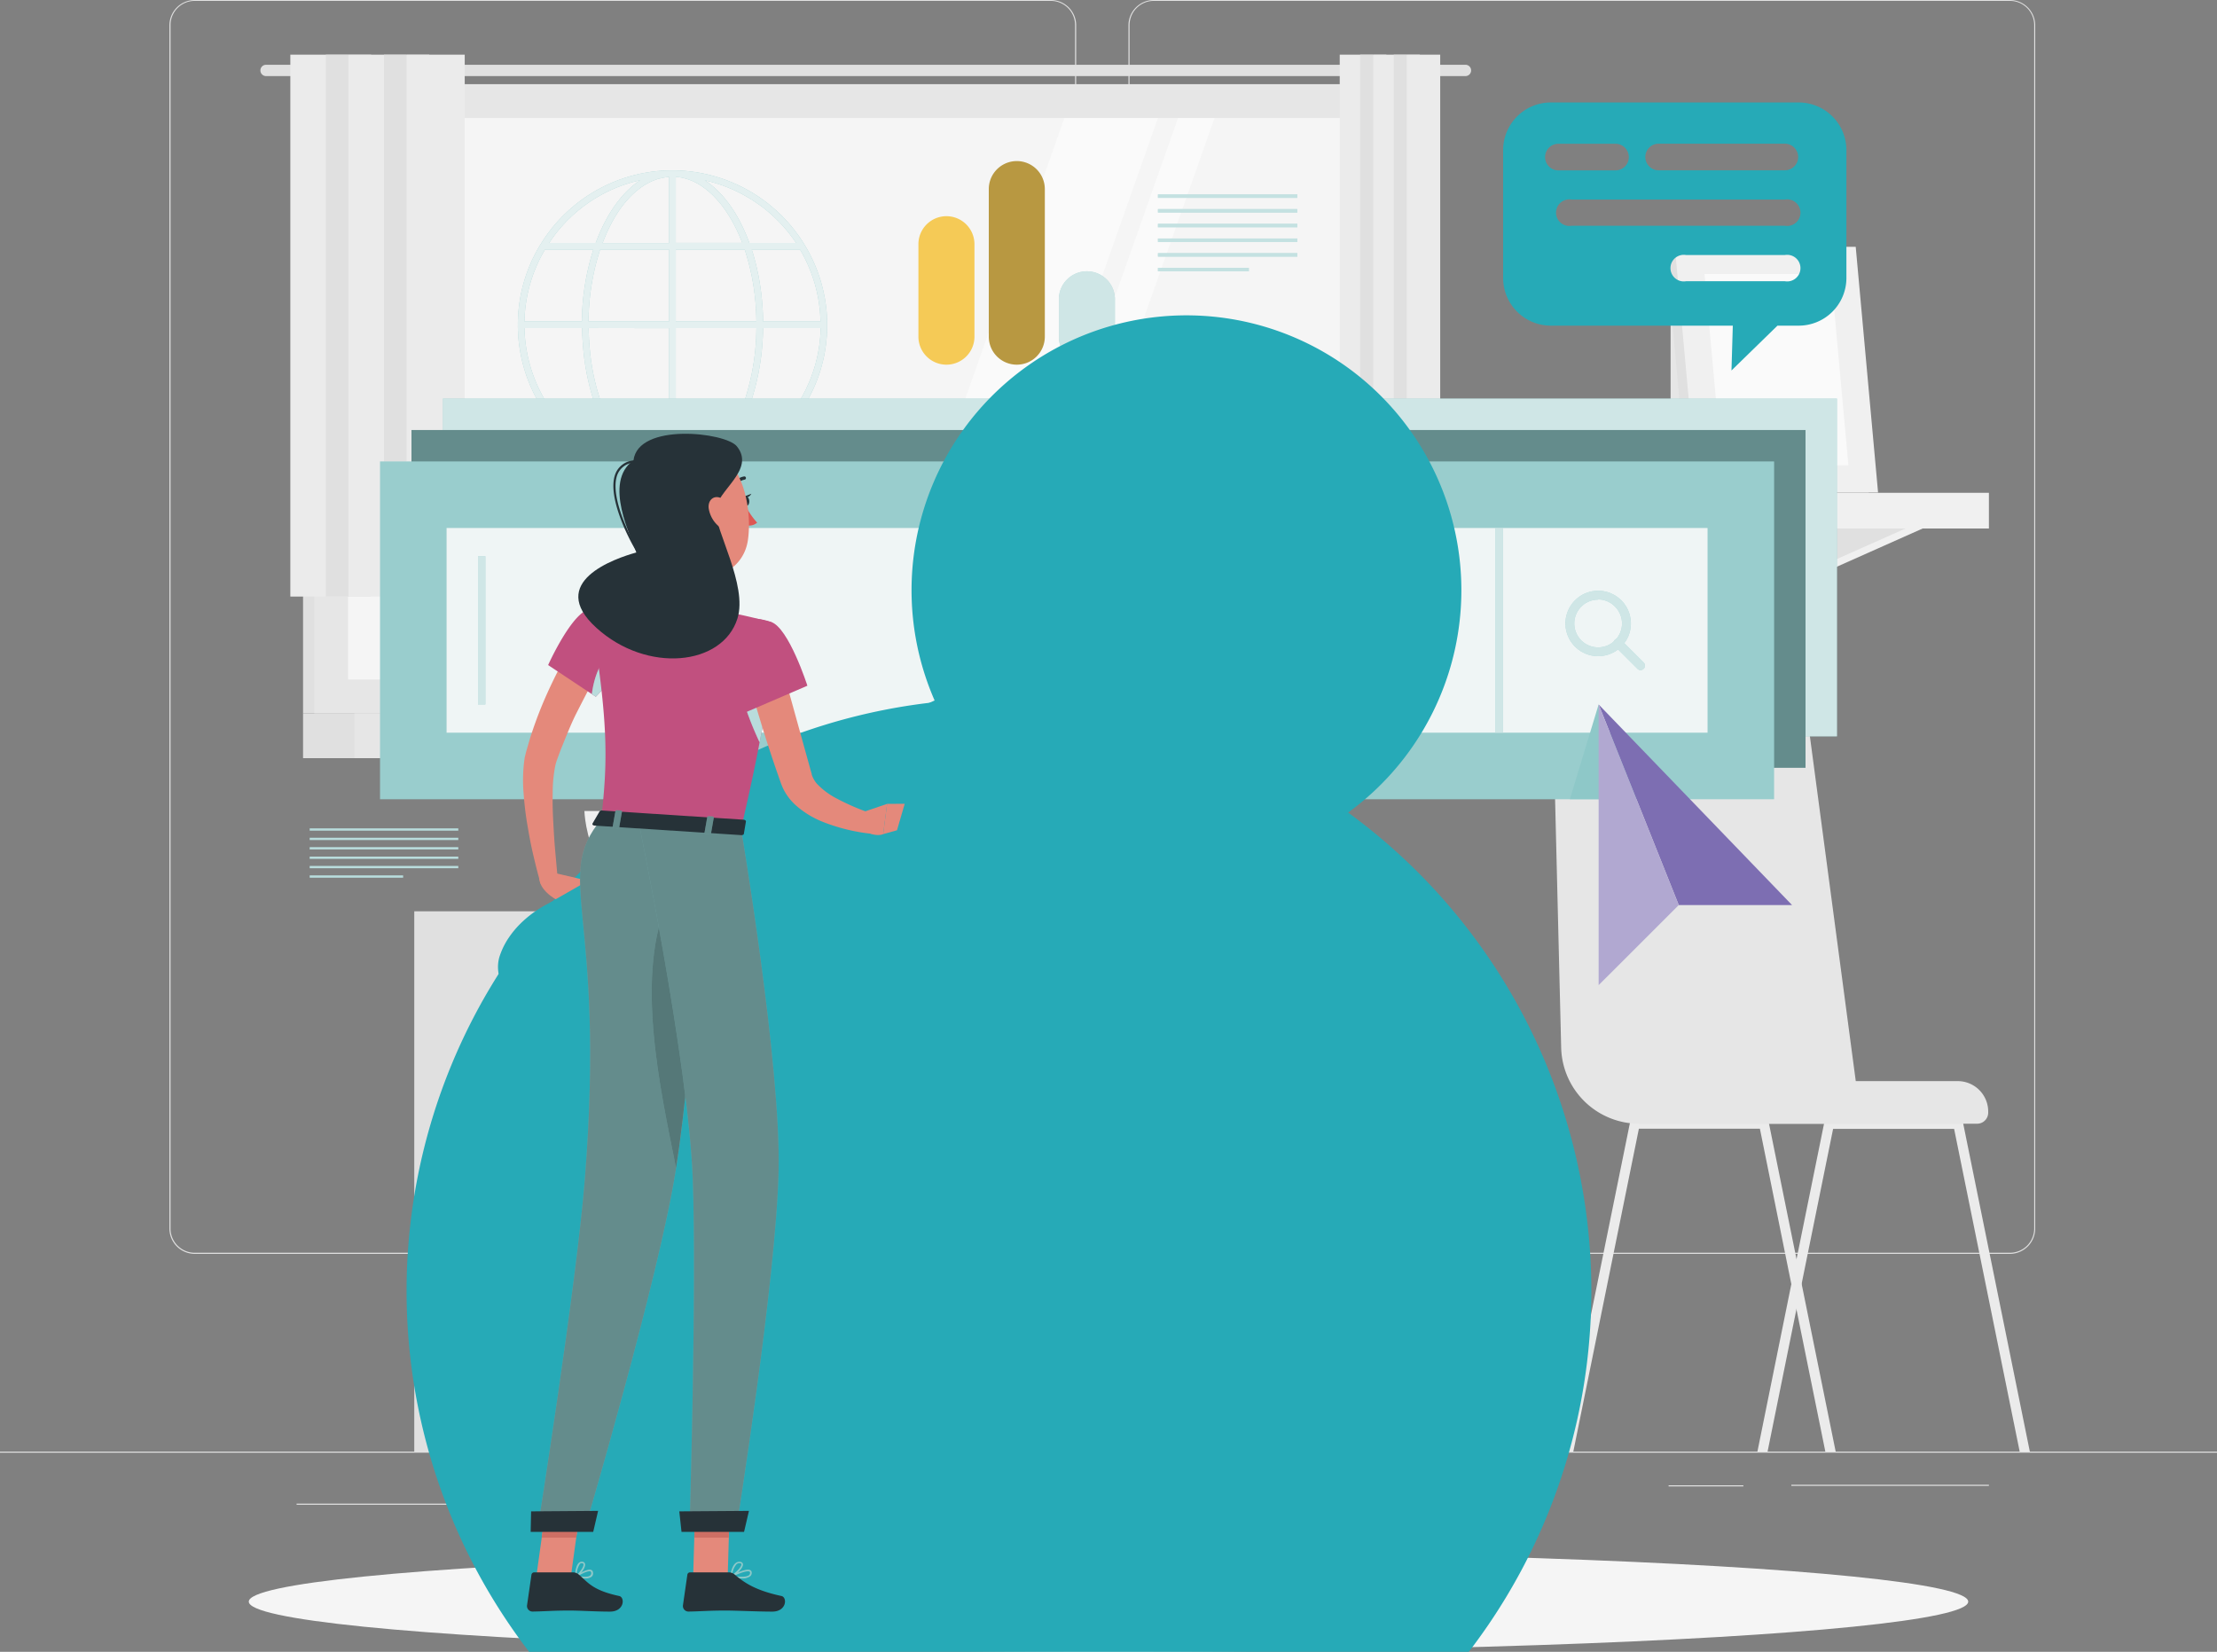 <svg xmlns="http://www.w3.org/2000/svg" width="500" height="372.56" viewBox="0 0 500 372.56">
  <rect x="0" y="0" width="500" height="372.56" fill="#808080" stroke="none"/>
  <g id="Search_engines-rafiki" data-name="Search engines-rafiki" transform="translate(0 -55)">
    <g id="freepik--background-complete--inject-46">
      <rect id="Rectángulo_30427" data-name="Rectángulo 30427" width="500" height="0.25" transform="translate(0 382.4)" fill="#e0e0e0"/>
      <rect id="Rectángulo_30428" data-name="Rectángulo 30428" width="16.86" height="0.25" transform="translate(376.32 390)" fill="#e0e0e0"/>
      <rect id="Rectángulo_30429" data-name="Rectángulo 30429" width="44.56" height="0.25" transform="translate(404 389.88)" fill="#e0e0e0"/>
      <rect id="Rectángulo_30430" data-name="Rectángulo 30430" width="55.47" height="0.25" transform="translate(265.26 391.56)" fill="#e0e0e0"/>
      <rect id="Rectángulo_30431" data-name="Rectángulo 30431" width="20.72" height="0.25" transform="translate(238.78 391.56)" fill="#e0e0e0"/>
      <rect id="Rectángulo_30432" data-name="Rectángulo 30432" width="9.1" height="0.25" transform="translate(142.46 389.63)" fill="#e0e0e0"/>
      <rect id="Rectángulo_30433" data-name="Rectángulo 30433" width="15.04" height="0.25" transform="translate(157.11 389.63)" fill="#e0e0e0"/>
      <rect id="Rectángulo_30434" data-name="Rectángulo 30434" width="66.56" height="0.25" transform="translate(66.89 394.14)" fill="#e0e0e0"/>
      <path id="Trazado_127424" data-name="Trazado 127424" d="M237,337.8H43.91a5.71,5.71,0,0,1-5.7-5.71V60.66A5.71,5.71,0,0,1,43.91,55H237a5.71,5.71,0,0,1,5.71,5.71V332.09A5.71,5.71,0,0,1,237,337.8ZM43.91,55.2a5.46,5.46,0,0,0-5.45,5.46V332.09a5.46,5.46,0,0,0,5.45,5.46H237a5.47,5.47,0,0,0,5.46-5.46V60.66A5.47,5.47,0,0,0,237,55.2Z" fill="#e0e0e0"/>
      <path id="Trazado_127425" data-name="Trazado 127425" d="M453.31,337.8H260.21a5.72,5.72,0,0,1-5.71-5.71V60.66A5.72,5.72,0,0,1,260.21,55h193.1A5.71,5.71,0,0,1,459,60.66V332.09A5.71,5.71,0,0,1,453.31,337.8ZM260.21,55.2a5.47,5.47,0,0,0-5.46,5.46V332.09a5.47,5.47,0,0,0,5.46,5.46h193.1a5.47,5.47,0,0,0,5.46-5.46V60.66a5.47,5.47,0,0,0-5.46-5.46Z" fill="#e0e0e0"/>
      <rect id="Rectángulo_30435" data-name="Rectángulo 30435" width="47.36" height="121.86" transform="translate(270.43 260.54)" fill="#e0e0e0"/>
      <path id="Trazado_127426" data-name="Trazado 127426" d="M308.79,382.4h9V356.81H299.36Z" fill="#f0f0f0"/>
      <rect id="Rectángulo_30436" data-name="Rectángulo 30436" width="47.36" height="121.86" transform="translate(93.43 260.54)" fill="#e0e0e0"/>
      <rect id="Rectángulo_30437" data-name="Rectángulo 30437" width="184.84" height="106.16" transform="translate(132.94 260.54)" fill="#f0f0f0"/>
      <rect id="Rectángulo_30438" data-name="Rectángulo 30438" width="66.46" height="82.43" transform="translate(228.38 334.71) rotate(-90)" fill="#e0e0e0"/>
      <rect id="Rectángulo_30439" data-name="Rectángulo 30439" width="66.46" height="82.43" transform="translate(139.92 334.72) rotate(-90)" fill="#e0e0e0"/>
      <rect id="Rectángulo_30440" data-name="Rectángulo 30440" width="4.89" height="82.43" transform="translate(310.81 351.92) rotate(90)" fill="#e0e0e0"/>
      <rect id="Rectángulo_30441" data-name="Rectángulo 30441" width="4.89" height="82.43" transform="translate(222.35 351.92) rotate(90)" fill="#e0e0e0"/>
      <rect id="Rectángulo_30442" data-name="Rectángulo 30442" width="4.89" height="82.43" transform="translate(310.8 342.47) rotate(90)" fill="#e0e0e0"/>
      <rect id="Rectángulo_30443" data-name="Rectángulo 30443" width="4.89" height="82.43" transform="translate(222.34 342.48) rotate(90)" fill="#e0e0e0"/>
      <path id="Trazado_127427" data-name="Trazado 127427" d="M189.29,275.41H173a25.811,25.811,0,0,1-18.731-8.051H208A25.79,25.79,0,0,1,189.29,275.41Z" fill="#f0f0f0"/>
      <path id="Trazado_127428" data-name="Trazado 127428" d="M278.58,275.41h-16.3a25.79,25.79,0,0,1-18.73-8.05h53.76A25.79,25.79,0,0,1,278.58,275.41Z" fill="#f0f0f0"/>
      <path id="Trazado_127429" data-name="Trazado 127429" d="M141.94,382.4h-9V356.81h18.43Z" fill="#f0f0f0"/>
      <rect id="Rectángulo_30444" data-name="Rectángulo 30444" width="248.42" height="141.9" transform="translate(68.35 73.99)" fill="#e0e0e0"/>
      <path id="Trazado_127430" data-name="Trazado 127430" d="M330.51,69.61H60a1.27,1.27,0,0,0-1.27,1.27h0A1.27,1.27,0,0,0,60,72.16H330.51a1.27,1.27,0,0,0,1.27-1.28h0a1.27,1.27,0,0,0-1.27-1.27Z" fill="#e0e0e0"/>
      <rect id="Rectángulo_30445" data-name="Rectángulo 30445" width="251.32" height="141.9" transform="translate(70.89 73.99)" fill="#e6e6e6"/>
      <rect id="Rectángulo_30446" data-name="Rectángulo 30446" width="248.42" height="10.11" transform="translate(68.35 215.89)" fill="#e0e0e0"/>
      <rect id="Rectángulo_30447" data-name="Rectángulo 30447" width="251.32" height="10.11" transform="translate(79.95 215.89)" fill="#e6e6e6"/>
      <rect id="Rectángulo_30448" data-name="Rectángulo 30448" width="126.66" height="236.08" transform="translate(314.58 81.61) rotate(90)" fill="#f5f5f5"/>
      <path id="Trazado_127431" data-name="Trazado 127431" d="M195.34,208.27,240.05,81.61h21.1L216.44,208.27Z" fill="#fafafa"/>
      <path id="Trazado_127432" data-name="Trazado 127432" d="M220.98,208.27,265.69,81.61h8.22l-44.7,126.66Z" fill="#fafafa"/>
      <rect id="Rectángulo_30449" data-name="Rectángulo 30449" width="126.66" height="0.97" transform="translate(314.58 81.61) rotate(90)" fill="#e0e0e0"/>
      <rect id="Rectángulo_30450" data-name="Rectángulo 30450" width="13.11" height="122.22" transform="translate(65.48 67.33)" fill="#ebebeb"/>
      <rect id="Rectángulo_30451" data-name="Rectángulo 30451" width="10.21" height="122.22" transform="translate(73.49 67.33)" fill="#e0e0e0"/>
      <rect id="Rectángulo_30452" data-name="Rectángulo 30452" width="13.11" height="122.22" transform="translate(78.59 67.33)" fill="#ebebeb"/>
      <rect id="Rectángulo_30453" data-name="Rectángulo 30453" width="10.21" height="122.22" transform="translate(86.6 67.33)" fill="#e0e0e0"/>
      <rect id="Rectángulo_30454" data-name="Rectángulo 30454" width="13.11" height="122.22" transform="translate(91.7 67.33)" fill="#ebebeb"/>
      <rect id="Rectángulo_30455" data-name="Rectángulo 30455" width="7.55" height="122.22" transform="translate(302.15 67.33)" fill="#ebebeb"/>
      <rect id="Rectángulo_30456" data-name="Rectángulo 30456" width="5.89" height="122.22" transform="translate(306.77 67.33)" fill="#e0e0e0"/>
      <rect id="Rectángulo_30457" data-name="Rectángulo 30457" width="7.55" height="122.22" transform="translate(309.71 67.33)" fill="#ebebeb"/>
      <rect id="Rectángulo_30458" data-name="Rectángulo 30458" width="5.89" height="122.22" transform="translate(314.32 67.33)" fill="#e0e0e0"/>
      <rect id="Rectángulo_30459" data-name="Rectángulo 30459" width="7.55" height="122.22" transform="translate(317.26 67.33)" fill="#ebebeb"/>
      <rect id="Rectángulo_30460" data-name="Rectángulo 30460" width="16.76" height="45.73" transform="translate(376.77 120.35)" fill="#e6e6e6"/>
      <path id="Trazado_127433" data-name="Trazado 127433" d="M370.4,173.71l-3.88,10.57h3.88l23.73-10.57Z" fill="#f0f0f0"/>
      <path id="Trazado_127434" data-name="Trazado 127434" d="M366.52,173.71v10.57l23.74-10.57Z" fill="#e0e0e0"/>
      <path id="Trazado_127435" data-name="Trazado 127435" d="M410.99,173.71l-3.88,10.57h3.88l23.73-10.57Z" fill="#f0f0f0"/>
      <path id="Trazado_127436" data-name="Trazado 127436" d="M407.11,173.71v10.57l23.74-10.57Z" fill="#e0e0e0"/>
      <rect id="Rectángulo_30461" data-name="Rectángulo 30461" width="25.81" height="8.05" transform="translate(374.92 174.2) rotate(180)" fill="#e0e0e0"/>
      <rect id="Rectángulo_30462" data-name="Rectángulo 30462" width="73.65" height="8.05" transform="translate(374.91 166.15)" fill="#f0f0f0"/>
      <path id="Trazado_127437" data-name="Trazado 127437" d="M421.45,166.08H380.66l-5.05-55.41H416.4Z" fill="#e0e0e0"/>
      <path id="Trazado_127438" data-name="Trazado 127438" d="M423.56,166.08H382.77l-5.04-55.41h40.79Z" fill="#f0f0f0"/>
      <path id="Trazado_127439" data-name="Trazado 127439" d="M388.35,159.95l-3.93-43.15h28.52l3.93,43.15Z" fill="#fafafa"/>
      <path id="Trazado_127440" data-name="Trazado 127440" d="M157.41,242.75s-17.59-30.31,6.81-54.44c0,0,6.37,4.15,6.27,9.73s-6.82,7-5.37,11.64,7.79,9.23,3.62,13.08.67,7.27.39,12S157.41,242.75,157.41,242.75Z" fill="#e0e0e0"/>
      <path id="Trazado_127441" data-name="Trazado 127441" d="M158.74,245.52s7.13-34.31-23.63-49.52c0,0-4.73,5.95-2.88,11.21s8.67,4.49,8.77,9.36-4.48,11.21.68,13.55,1.66,7.12,3.42,11.5S158.74,245.52,158.74,245.52Z" fill="#e0e0e0"/>
      <path id="Trazado_127442" data-name="Trazado 127442" d="M131.8,237.92s.58,22.62,23,22.62,23-22.62,23-22.62Z" fill="#f0f0f0"/>
      <path id="Trazado_127443" data-name="Trazado 127443" d="M396.35,382.4h2.29l6.52-32.16,1.15-5.63,7.11-35h27.29L455.5,382.4h2.29l-15.07-74.18a1.12,1.12,0,0,0-1.1-.89H412.51a1.1,1.1,0,0,0-1.09.89L405.17,339,404,344.63Z" fill="#ebebeb"/>
      <path id="Trazado_127444" data-name="Trazado 127444" d="M352.54,382.4h2.29l14.79-72.83h27.29L404,344.63l1.14,5.61,6.53,32.16H414l-7.67-37.79L405.17,339l-6.25-30.78a1.12,1.12,0,0,0-1.1-.89H368.71a1.12,1.12,0,0,0-1.1.89Z" fill="#ebebeb"/>
      <path id="Trazado_127445" data-name="Trazado 127445" d="M419.81,308.45H369.67a17.59,17.59,0,0,1-17.58-17.23L350.22,215A12.81,12.81,0,0,1,363,202h31.43a12.811,12.811,0,0,1,12.73,11.362Z" fill="#e6e6e6"/>
      <path id="Trazado_127446" data-name="Trazado 127446" d="M392.46,298.84h49.07a6.87,6.87,0,0,1,6.87,6.87v.24a2.5,2.5,0,0,1-2.5,2.5H392.46Z" fill="#e6e6e6"/>
    </g>
    <g id="freepik--Shadow--inject-46">
      <ellipse id="Elipse_4290" data-name="Elipse 4290" cx="193.89" cy="11.32" rx="193.89" ry="11.32" transform="translate(56.11 404.92)" fill="#f5f5f5"/>
    </g>
    <g id="freepik--Graphics--inject-46">
      <path id="Trazado_127447" data-name="Trazado 127447" d="M186.55,128.28h0a33.709,33.709,0,0,0-.45-5.56,35,35,0,0,0-34.17-29.3h-.3a34.83,34.83,0,0,0-28.26,14.5c-.53.73-1,1.48-1.48,2.23a.859.859,0,0,0-.1.16,34.66,34.66,0,0,0-5,18v.07A34.88,34.88,0,0,0,180,148.63c.52-.73,1-1.47,1.47-2.23a.861.861,0,0,0,.1-.16A34.45,34.45,0,0,0,186.55,128.28Zm-68.27-.79a33,33,0,0,1,4.63-16.2h10.91a55.081,55.081,0,0,0-2.59,16.2Zm17.07-16.2h15.56v16.2H132.73a53.38,53.38,0,0,1,2.62-16.2Zm17.06-1.5V94.87a12.2,12.2,0,0,1,6,2.23c3.71,2.54,6.82,7,9,12.69Zm15.54,1.5a51.809,51.809,0,0,1,2.4,11.55c.15,1.56.22,3.11.24,4.65H152.41v-16.2Zm-19.24-16a10.57,10.57,0,0,1,2.2-.38v14.91h-15c2.8-7.54,7.34-13.02,12.8-14.56Zm2.2,33.73v16.2H135.38A51.249,51.249,0,0,1,133,133.64q-.21-2.34-.24-4.65Zm0,17.7v14.92a12.23,12.23,0,0,1-6-2.23c-3.7-2.54-6.81-7-9-12.69Zm3.7,14.53a10.449,10.449,0,0,1-2.2.38V146.69h15c-2.8,7.51-7.34,13-12.8,14.53Zm-2.2-16V129h18.18a53.08,53.08,0,0,1-2.62,16.2ZM172.09,129h13a33.12,33.12,0,0,1-4.63,16.2H169.5a55.08,55.08,0,0,0,2.59-16.2Zm13-1.5h-13c0-1.58-.1-3.18-.25-4.79a52.89,52.89,0,0,0-2.29-11.41h10.89a33.41,33.41,0,0,1,4.19,11.6,35.911,35.911,0,0,1,.42,4.59Zm-13.87-26.33a33.58,33.58,0,0,1,8.32,8.63H169c-2.24-6.19-5.61-11.09-9.74-13.93l-.32-.21a33.44,33.44,0,0,1,12.24,5.5Zm-26.87-5.49c-4.21,2.77-7.67,7.81-10,14.12h-10.5l.73-1.07a33.19,33.19,0,0,1,19.73-13.06Zm-26,33.32H131.3c0,1.58.1,3.18.25,4.79a53.5,53.5,0,0,0,2.29,11.41H122.89a33.21,33.21,0,0,1-4.19-11.6,32.5,32.5,0,0,1-.42-4.6Zm5.54,17.7h10.46c2.24,6.19,5.61,11.09,9.74,13.93l.33.21a33.62,33.62,0,0,1-20.53-14.14ZM159,160.81c4.2-2.76,7.66-7.81,10-14.12h10.48c-.24.36-.48.72-.73,1.07A33.15,33.15,0,0,1,159,160.81Z" fill="#8ec8c8"/>
      <path id="Trazado_127448" data-name="Trazado 127448" d="M186.55,128.28h0a33.709,33.709,0,0,0-.45-5.56,35,35,0,0,0-34.17-29.3h-.3a34.83,34.83,0,0,0-28.26,14.5c-.53.73-1,1.48-1.48,2.23a.859.859,0,0,0-.1.16,34.66,34.66,0,0,0-5,18v.07A34.88,34.88,0,0,0,180,148.63c.52-.73,1-1.47,1.47-2.23a.861.861,0,0,0,.1-.16A34.45,34.45,0,0,0,186.55,128.28Zm-68.27-.79a33,33,0,0,1,4.63-16.2h10.91a55.081,55.081,0,0,0-2.59,16.2Zm17.07-16.2h15.56v16.2H132.73a53.38,53.38,0,0,1,2.62-16.2Zm17.06-1.5V94.87a12.2,12.2,0,0,1,6,2.23c3.71,2.54,6.82,7,9,12.69Zm15.54,1.5a51.809,51.809,0,0,1,2.4,11.55c.15,1.56.22,3.11.24,4.65H152.41v-16.2Zm-19.24-16a10.57,10.57,0,0,1,2.2-.38v14.91h-15c2.8-7.54,7.34-13.02,12.8-14.56Zm2.2,33.73v16.2H135.38A51.249,51.249,0,0,1,133,133.64q-.21-2.34-.24-4.65Zm0,17.7v14.92a12.23,12.23,0,0,1-6-2.23c-3.7-2.54-6.81-7-9-12.69Zm3.7,14.53a10.449,10.449,0,0,1-2.2.38V146.69h15c-2.8,7.51-7.34,13-12.8,14.53Zm-2.2-16V129h18.18a53.08,53.08,0,0,1-2.62,16.2ZM172.09,129h13a33.12,33.12,0,0,1-4.63,16.2H169.5a55.08,55.08,0,0,0,2.59-16.2Zm13-1.5h-13c0-1.58-.1-3.18-.25-4.79a52.89,52.89,0,0,0-2.29-11.41h10.89a33.41,33.41,0,0,1,4.19,11.6,35.911,35.911,0,0,1,.42,4.59Zm-13.87-26.33a33.58,33.58,0,0,1,8.32,8.63H169c-2.24-6.19-5.61-11.09-9.74-13.93l-.32-.21a33.44,33.44,0,0,1,12.24,5.5Zm-26.87-5.49c-4.21,2.77-7.67,7.81-10,14.12h-10.5l.73-1.07a33.19,33.19,0,0,1,19.73-13.06Zm-26,33.32H131.3c0,1.58.1,3.18.25,4.79a53.5,53.5,0,0,0,2.29,11.41H122.89a33.21,33.21,0,0,1-4.19-11.6,32.5,32.5,0,0,1-.42-4.6Zm5.54,17.7h10.46c2.24,6.19,5.61,11.09,9.74,13.93l.33.21a33.62,33.62,0,0,1-20.53-14.14ZM159,160.81c4.2-2.76,7.66-7.81,10-14.12h10.48c-.24.36-.48.72-.73,1.07A33.15,33.15,0,0,1,159,160.81Z" fill="#fafafa" opacity="0.8"/>
      <rect id="Rectángulo_30463" data-name="Rectángulo 30463" width="314.4" height="76.18" transform="translate(99.89 144.9)" fill="#8ec8c8"/>
      <rect id="Rectángulo_30464" data-name="Rectángulo 30464" width="314.4" height="76.18" transform="translate(99.89 144.9)" fill="#fafafa" opacity="0.6"/>
      <rect id="Rectángulo_30465" data-name="Rectángulo 30465" width="314.4" height="76.18" transform="translate(92.8 151.99)" fill="#8ec8c8"/>
      <rect id="Rectángulo_30466" data-name="Rectángulo 30466" width="314.4" height="76.18" transform="translate(92.8 151.99)" opacity="0.3"/>
      <rect id="Rectángulo_30467" data-name="Rectángulo 30467" width="314.4" height="76.18" transform="translate(85.71 159.08)" fill="#8ec8c8"/>
      <rect id="Rectángulo_30468" data-name="Rectángulo 30468" width="314.4" height="76.18" transform="translate(85.71 159.08)" fill="#fafafa" opacity="0.1"/>
      <rect id="Rectángulo_30469" data-name="Rectángulo 30469" width="46.18" height="284.4" transform="translate(385.11 174.08) rotate(90)" fill="#8ec8c8"/>
      <rect id="Rectángulo_30470" data-name="Rectángulo 30470" width="46.18" height="284.4" transform="translate(385.11 174.08) rotate(90)" fill="#fafafa" opacity="0.9"/>
      <rect id="Rectángulo_30471" data-name="Rectángulo 30471" width="46.18" height="1.67" transform="translate(337.27 220.26) rotate(-90)" fill="#8ec8c8"/>
      <rect id="Rectángulo_30472" data-name="Rectángulo 30472" width="46.18" height="1.67" transform="translate(337.27 220.26) rotate(-90)" fill="#fafafa" opacity="0.6"/>
      <rect id="Rectángulo_30473" data-name="Rectángulo 30473" width="33.44" height="1.67" transform="translate(107.8 213.89) rotate(-90)" fill="#8ec8c8"/>
      <rect id="Rectángulo_30474" data-name="Rectángulo 30474" width="33.44" height="1.67" transform="translate(107.8 213.89) rotate(-90)" fill="#fafafa" opacity="0.6"/>
      <path id="Trazado_127449" data-name="Trazado 127449" d="M360.43,203a7.38,7.38,0,1,1,5.22-12.6h0a7.38,7.38,0,0,1-5.22,12.6Zm0-12.75a5.38,5.38,0,1,0,3.8,1.57h0a5.33,5.33,0,0,0-3.8-1.62Z" fill="#8ec8c8"/>
      <path id="Trazado_127450" data-name="Trazado 127450" d="M370,206.14a1,1,0,0,1-.71-.3l-5.05-5.05a1,1,0,1,1,1.41-1.41l5.05,5.05a1.005,1.005,0,0,1-.7,1.71Z" fill="#8ec8c8"/>
      <g id="Grupo_55638" data-name="Grupo 55638" opacity="0.6">
        <path id="Trazado_127451" data-name="Trazado 127451" d="M360.43,203a7.38,7.38,0,1,1,5.22-12.6h0a7.38,7.38,0,0,1-5.22,12.6Zm0-12.75a5.38,5.38,0,1,0,3.8,1.57h0a5.33,5.33,0,0,0-3.8-1.62Z" fill="#fafafa"/>
        <path id="Trazado_127452" data-name="Trazado 127452" d="M370,206.14a1,1,0,0,1-.71-.3l-5.05-5.05a1,1,0,1,1,1.41-1.41l5.05,5.05a1.005,1.005,0,0,1-.7,1.71Z" fill="#fafafa"/>
      </g>
      <rect id="Rectángulo_30475" data-name="Rectángulo 30475" width="31.44" height="0.78" transform="translate(261.15 98.85)" fill="#8ec8c8"/>
      <rect id="Rectángulo_30476" data-name="Rectángulo 30476" width="31.44" height="0.78" transform="translate(261.15 102.16)" fill="#8ec8c8"/>
      <rect id="Rectángulo_30477" data-name="Rectángulo 30477" width="31.44" height="0.78" transform="translate(261.15 105.48)" fill="#8ec8c8"/>
      <rect id="Rectángulo_30478" data-name="Rectángulo 30478" width="31.44" height="0.78" transform="translate(261.15 108.79)" fill="#8ec8c8"/>
      <rect id="Rectángulo_30479" data-name="Rectángulo 30479" width="31.44" height="0.78" transform="translate(261.15 112.1)" fill="#8ec8c8"/>
      <rect id="Rectángulo_30480" data-name="Rectángulo 30480" width="20.5" height="0.78" transform="translate(261.15 115.42)" fill="#8ec8c8"/>
      <g id="Grupo_55639" data-name="Grupo 55639" opacity="0.5">
        <rect id="Rectángulo_30481" data-name="Rectángulo 30481" width="31.44" height="0.78" transform="translate(261.15 98.85)" fill="#fafafa"/>
        <rect id="Rectángulo_30482" data-name="Rectángulo 30482" width="31.44" height="0.78" transform="translate(261.15 102.16)" fill="#fafafa"/>
        <rect id="Rectángulo_30483" data-name="Rectángulo 30483" width="31.44" height="0.78" transform="translate(261.15 105.48)" fill="#fafafa"/>
        <rect id="Rectángulo_30484" data-name="Rectángulo 30484" width="31.44" height="0.78" transform="translate(261.15 108.79)" fill="#fafafa"/>
        <rect id="Rectángulo_30485" data-name="Rectángulo 30485" width="31.44" height="0.78" transform="translate(261.15 112.1)" fill="#fafafa"/>
        <rect id="Rectángulo_30486" data-name="Rectángulo 30486" width="20.5" height="0.78" transform="translate(261.15 115.42)" fill="#fafafa"/>
      </g>
      <rect id="Rectángulo_30487" data-name="Rectángulo 30487" width="33.5" height="0.5" transform="translate(69.85 241.84)" fill="#8ec8c8"/>
      <rect id="Rectángulo_30488" data-name="Rectángulo 30488" width="33.5" height="0.5" transform="translate(69.85 243.96)" fill="#8ec8c8"/>
      <rect id="Rectángulo_30489" data-name="Rectángulo 30489" width="33.5" height="0.5" transform="translate(69.85 246.08)" fill="#8ec8c8"/>
      <rect id="Rectángulo_30490" data-name="Rectángulo 30490" width="33.5" height="0.5" transform="translate(69.85 248.2)" fill="#8ec8c8"/>
      <rect id="Rectángulo_30491" data-name="Rectángulo 30491" width="33.5" height="0.5" transform="translate(69.85 250.32)" fill="#8ec8c8"/>
      <rect id="Rectángulo_30492" data-name="Rectángulo 30492" width="21.06" height="0.5" transform="translate(69.85 252.45)" fill="#8ec8c8"/>
      <g id="Grupo_55640" data-name="Grupo 55640" opacity="0.4">
        <rect id="Rectángulo_30493" data-name="Rectángulo 30493" width="33.5" height="0.5" transform="translate(69.85 241.84)" fill="#fafafa"/>
        <rect id="Rectángulo_30494" data-name="Rectángulo 30494" width="33.5" height="0.5" transform="translate(69.85 243.96)" fill="#fafafa"/>
        <rect id="Rectángulo_30495" data-name="Rectángulo 30495" width="33.5" height="0.5" transform="translate(69.85 246.08)" fill="#fafafa"/>
        <rect id="Rectángulo_30496" data-name="Rectángulo 30496" width="33.5" height="0.5" transform="translate(69.85 248.2)" fill="#fafafa"/>
        <rect id="Rectángulo_30497" data-name="Rectángulo 30497" width="33.5" height="0.5" transform="translate(69.85 250.32)" fill="#fafafa"/>
        <rect id="Rectángulo_30498" data-name="Rectángulo 30498" width="21.06" height="0.5" transform="translate(69.85 252.45)" fill="#fafafa"/>
      </g>
      <path id="Trazado_127453" data-name="Trazado 127453" d="M213.45,103.76h0a6.32,6.32,0,0,0-6.32,6.32v20.85a6.32,6.32,0,0,0,6.32,6.32h0a6.32,6.32,0,0,0,6.32-6.32V110.08a6.32,6.32,0,0,0-6.32-6.32Z" fill="#f5ca56"/>
      <path id="Trazado_127455" data-name="Trazado 127455" d="M229.29,91.33h0A6.32,6.32,0,0,0,223,97.65v33.28a6.32,6.32,0,0,0,6.32,6.32h0a6.32,6.32,0,0,0,6.32-6.32V97.65a6.32,6.32,0,0,0-6.35-6.32Z" fill="#b89841"/>
      <path id="Trazado_127457" data-name="Trazado 127457" d="M245.12,116.19h0a6.32,6.32,0,0,0-6.32,6.32v8.42a6.32,6.32,0,0,0,6.32,6.32h0a6.32,6.32,0,0,0,6.33-6.32v-8.42a6.32,6.32,0,0,0-6.33-6.32Z" fill="#8ec8c8"/>
      <path id="Trazado_127458" data-name="Trazado 127458" d="M245.12,116.19h0a6.32,6.32,0,0,0-6.32,6.32v8.42a6.32,6.32,0,0,0,6.32,6.32h0a6.32,6.32,0,0,0,6.33-6.32v-8.42a6.32,6.32,0,0,0-6.33-6.32Z" fill="#fafafa" opacity="0.6"/>
      <path id="Trazado_127459" data-name="Trazado 127459" d="M378.61,259.13h25.55l-43.62-45.24h0l18.07,45.24" fill="#7d6eb2"/>
      <path id="Trazado_127461" data-name="Trazado 127461" d="M354.05,235.25l6.49-21.36,3.68,21.36Z" fill="#8ec8c8"/>
      <path id="Trazado_127462" data-name="Trazado 127462" d="M360.54,213.89v63.3l4.52-4.51,13.55-13.55Z" fill="#b1a8d1"/>
      <path id="Trazado_127464" data-name="Trazado 127464" d="M405.72,78.11h-56A10.76,10.76,0,0,0,339,88.82v28.92a10.76,10.76,0,0,0,10.71,10.71H390.8l-.3,10.11,10.37-10.11h4.83a10.76,10.76,0,0,0,10.72-10.71V88.82a10.76,10.76,0,0,0-10.7-10.71ZM348.46,90.43a3,3,0,0,1,3-3h12.89a3,3,0,0,1,0,6h-12.9a3,3,0,0,1-2.99-3Zm54.08,28H380.26a3,3,0,1,1,0-5.91h22.28a3,3,0,1,1,0,5.91Zm0-12.51H354.45a3,3,0,1,1,0-5.91h48.09a3,3,0,1,1,0,5.91Zm0-12.51H374.07a3,3,0,0,1,0-6h28.47a3,3,0,1,1,0,6Z" fill="#26aab7"/>
    </g>
    <g id="freepik--Character--inject-46">
      <path id="Trazado_127465" data-name="Trazado 127465" d="M318.14,169.78A53.7,53.7,0,0,0,307.39,152H227.88a53.7,53.7,0,0,0-10.75,17.78l11,54.76a53.73,53.73,0,0,0,90-54.76Z" fill="#8ec8c8"/>
      <path id="Trazado_127466" data-name="Trazado 127466" d="M318.14,169.78A53.7,53.7,0,0,0,307.39,152H227.88a53.7,53.7,0,0,0-10.75,17.78l11,54.76a53.73,53.73,0,0,0,90-54.76Z" fill="#fafafa" opacity="0.1"/>
      <path id="Trazado_127467" data-name="Trazado 127467" d="M321.31,190.61a53.55,53.55,0,0,1-14.16,33.93h-79a53.81,53.81,0,0,1-11-54.76h101a53.42,53.42,0,0,1,3.16,20.83Z" fill="#8ec8c8"/>
      <path id="Trazado_127468" data-name="Trazado 127468" d="M321.31,190.61a53.55,53.55,0,0,1-14.16,33.93h-79a53.81,53.81,0,0,1-11-54.76h101a53.42,53.42,0,0,1,3.16,20.83Z" fill="#fafafa" opacity="0.9"/>
      <path id="Trazado_127469" data-name="Trazado 127469" d="M321.31,190.61a53.61,53.61,0,1,1-3.17-20.83,53.61,53.61,0,0,1,3.17,20.83Z" fill="#fff" opacity="0.3"/>
      <path id="Trazado_127470" data-name="Trazado 127470" d="M297.92,143.76l-77.26,70.46q-.58-1.07-1.14-2.16a53,53,0,0,1-4.87-15h0l66.73-60.86a53.42,53.42,0,0,1,16.54,7.56Z" fill="#fff" opacity="0.4"/>
      <path id="Trazado_127471" data-name="Trazado 127471" d="M318.59,171.07,246,237.31a53.68,53.68,0,0,1-19.48-14.64l79.32-72.34a53.75,53.75,0,0,1,12.75,20.74Z" fill="#fff" opacity="0.4"/>
      <path id="Trazado_127472" data-name="Trazado 127472" d="M321.29,157.15a62,62,0,1,0-22.66,84.64,62,62,0,0,0,22.66-84.64Zm-96,55.44a133.6,133.6,0,1,0,.01,0Z" fill="#26aab7"/>
      <path id="Trazado_127474" data-name="Trazado 127474" d="M125.06,251.89l7.66,1.78-6.35,4.74s-4.55-2.06-4.76-5.29Z" fill="#e4897b"/>
      <path id="Trazado_127475" data-name="Trazado 127475" d="M136.82,258.77l-5.52,3.68-4.93-4.04,6.35-4.73Z" fill="#e4897b"/>
      <path id="Trazado_127476" data-name="Trazado 127476" d="M223.47,220.78c-8.14,6-16.49,11.7-24.88,17.27s-16.89,11-25.43,16.33S156,264.93,147.35,270c-4.32,2.58-8.68,5.08-13,7.62a25.32,25.32,0,0,1-6.94,3.07,21.749,21.749,0,0,1-4,.67,17,17,0,0,1-4.49-.23,8.2,8.2,0,0,1-6.45-9.65,7,7,0,0,1,.28-1,16.56,16.56,0,0,1,2-4,21.219,21.219,0,0,1,2.56-3.1,25.52,25.52,0,0,1,6.13-4.48c4.37-2.49,8.71-5,13.11-7.47,8.76-4.95,17.6-9.77,26.46-14.53s17.83-9.37,26.85-13.87,18.11-8.88,27.39-12.92a6.21,6.21,0,0,1,6.18,10.69Z" fill="#26aab7"/>
      <path id="Trazado_127478" data-name="Trazado 127478" d="M136.16,204.52c-.5.81-1.07,1.79-1.61,2.71s-1.07,1.88-1.57,2.85q-1.5,2.865-3,5.82c-1,1.97-1.81,4-2.63,6-.4,1-.82,2-1.19,3l-.56,1.53c-.11.29-.13.41-.2.62s-.1.41-.16.61a31.129,31.129,0,0,0-.59,6c-.05,2.15,0,4.34.12,6.55s.24,4.43.44,6.65.4,4.48.61,6.68l-3.86.79c-.68-2.23-1.21-4.45-1.74-6.7s-.93-4.51-1.32-6.81-.65-4.61-.82-7a34.78,34.78,0,0,1,.19-7.51,9.826,9.826,0,0,1,.2-1c.09-.32.18-.77.26-1l.49-1.7c.32-1.13.69-2.25,1.07-3.36.77-2.23,1.61-4.42,2.55-6.58s1.94-4.27,3-6.35c.55-1,1.13-2.07,1.72-3.1s1.18-2,1.92-3.09Z" fill="#e4897b"/>
      <path id="Trazado_127479" data-name="Trazado 127479" d="M131.89,411a9.4,9.4,0,0,1-2-.28.17.17,0,0,1-.14-.14.19.19,0,0,1,.08-.19c.27-.18,2.63-1.7,3.54-1.29a.62.62,0,0,1,.36.52,1,1,0,0,1-.3,1,2.26,2.26,0,0,1-1.54.38Zm-1.53-.54c1.36.27,2.38.22,2.77-.14a.68.68,0,0,0,.19-.65.27.27,0,0,0-.16-.24C132.69,409.22,131.32,409.88,130.36,410.46Z" fill="#8ec8c8"/>
      <path id="Trazado_127480" data-name="Trazado 127480" d="M129.88,410.73a.16.16,0,0,1-.09,0,.17.17,0,0,1-.09-.16c0-.09,0-2.33.85-3.08a1,1,0,0,1,.78-.25.64.64,0,0,1,.62.52c.18.87-1.24,2.55-2,3a.16.16,0,0,1-.07-.03Zm1.33-3.16a.62.62,0,0,0-.41.16,4.18,4.18,0,0,0-.72,2.46c.74-.6,1.62-1.86,1.51-2.39,0-.09-.07-.19-.3-.22Z" fill="#8ec8c8"/>
      <path id="Trazado_127481" data-name="Trazado 127481" d="M167.31,411a12.519,12.519,0,0,1-2.45-.28.17.17,0,0,1-.15-.15.19.19,0,0,1,.1-.19c.35-.18,3.45-1.76,4.4-1.24a.59.59,0,0,1,.32.49,1,1,0,0,1-.34.89,2.9,2.9,0,0,1-1.88.48Zm-1.84-.54c1.73.29,3,.21,3.48-.21a.68.68,0,0,0,.21-.59.23.23,0,0,0-.12-.2C168.52,409.18,166.74,409.85,165.47,410.46Z" fill="#8ec8c8"/>
      <path id="Trazado_127482" data-name="Trazado 127482" d="M164.89,410.73a.13.13,0,0,1-.1,0,.15.15,0,0,1-.08-.16c0-.09.19-2.19,1.16-3a1.39,1.39,0,0,1,1-.32c.51.05.65.31.69.52.14.88-1.69,2.56-2.62,3Zm1.86-3.16a1,1,0,0,0-.64.24,4.29,4.29,0,0,0-1,2.4c.94-.57,2.19-1.89,2.1-2.42,0,0,0-.18-.36-.21Z" fill="#8ec8c8"/>
      <path id="Trazado_127483" data-name="Trazado 127483" d="M148,174.49c.61,4.67,2,14.14-1.38,17,0,0,1,4.76,9.52,5.31,9.42.61,4.8-4.38,4.8-4.38-5.06-1.56-4.68-5.37-3.55-8.89Z" fill="#e4897b"/>
      <path id="Trazado_127484" data-name="Trazado 127484" d="M165.47,165a.34.34,0,0,1-.17-.05.36.36,0,0,1-.15-.5,3.65,3.65,0,0,1,2.73-2,.37.37,0,0,1,.07.73h0a3,3,0,0,0-2.15,1.58.4.4,0,0,1-.33.24Z" fill="#263238"/>
      <path id="Trazado_127485" data-name="Trazado 127485" d="M168.16,169.1a16.73,16.73,0,0,0,2.6,3.78,2.7,2.7,0,0,1-2.19.63Z" fill="#de5753"/>
      <path id="Trazado_127486" data-name="Trazado 127486" d="M167.5,168.08c.06.63.44,1.1.84,1.06s.7-.57.64-1.2-.44-1.1-.85-1.06S167.44,167.46,167.5,168.08Z" fill="#263238"/>
      <path id="Trazado_127487" data-name="Trazado 127487" d="M168,166.93l1.46-.57S168.76,167.6,168,166.93Z" fill="#263238"/>
      <path id="Trazado_127488" data-name="Trazado 127488" d="M156.33,410.54h7.79l.52-18.02h-7.79Z" fill="#e4897b"/>
      <path id="Trazado_127489" data-name="Trazado 127489" d="M120.96,410.54h7.79l2.5-18.02h-7.78Z" fill="#e4897b"/>
      <path id="Trazado_127490" data-name="Trazado 127490" d="M129.23,409.64h-8.75a.62.62,0,0,0-.62.53l-1,6.92a1.25,1.25,0,0,0,1.24,1.39c3-.05,4.52-.23,8.37-.23,2.36,0,5.82.24,9.09.24s3.44-3.23,2.08-3.52c-6.1-1.31-7.06-3.12-9.12-4.85A2,2,0,0,0,129.23,409.64Z" fill="#263238"/>
      <path id="Trazado_127491" data-name="Trazado 127491" d="M164.38,409.64h-8.74a.61.61,0,0,0-.62.53l-1,6.92a1.26,1.26,0,0,0,1.25,1.39c3-.05,4.52-.23,8.36-.23,2.37,0,7.26.24,10.53.24s3.44-3.23,2.08-3.52c-6.1-1.31-8.5-3.12-10.56-4.85A2,2,0,0,0,164.38,409.64Z" fill="#263238"/>
      <path id="Trazado_127492" data-name="Trazado 127492" d="M164.63,392.52l-.26,9.29h-7.79l.27-9.29Z" fill="#ce6f64"/>
      <path id="Trazado_127493" data-name="Trazado 127493" d="M123.46,392.52h7.79l-1.29,9.29h-7.79Z" fill="#ce6f64"/>
      <path id="Trazado_127494" data-name="Trazado 127494" d="M139.48,205.72a39.94,39.94,0,0,1-5.11,6.42l-.89-.59L123.62,205s5.38-12,9.43-12.61c3.87-.62,6.69,3.38,8,7.66C141.55,201.6,140.72,203.7,139.48,205.72Z" fill="#c1507f"/>
      <path id="Trazado_127496" data-name="Trazado 127496" d="M139.48,205.72a39.94,39.94,0,0,1-5.11,6.42l-.89-.59c.44-3.6,1.84-7.17,3.44-8.3C137.9,203.35,138.77,204.39,139.48,205.72Z" fill="#8ec8c8"/>
      <path id="Trazado_127497" data-name="Trazado 127497" d="M139.48,205.72a39.94,39.94,0,0,1-5.11,6.42l-.89-.59c.44-3.6,1.84-7.17,3.44-8.3C137.9,203.35,138.77,204.39,139.48,205.72Z" fill="#fafafa" opacity="0.4"/>
      <path id="Trazado_127498" data-name="Trazado 127498" d="M173.21,211.71h0c-.47,3-1.08,6.53-1.9,10.72-1,5.36-2.4,11.79-4.17,19.48l-31.55-2c1.36-12.81,1.89-20.73-2.54-47.48a92.82,92.82,0,0,1,13.52-.89,100.559,100.559,0,0,1,14.32.93c6.12,1,13,2.84,13,2.84S175.65,196,173.21,211.71Z" fill="#c1507f"/>
      <path id="Trazado_127500" data-name="Trazado 127500" d="M173.21,211.71h0c-.47,3-1.08,6.53-1.9,10.72A77.478,77.478,0,0,1,167,211h5.86Z" fill="#8ec8c8"/>
      <path id="Trazado_127501" data-name="Trazado 127501" d="M173.21,211.71h0c-.47,3-1.08,6.53-1.9,10.72A77.478,77.478,0,0,1,167,211h5.86Z" fill="#fafafa" opacity="0.4"/>
      <path id="Trazado_127502" data-name="Trazado 127502" d="M146.28,167.92c1.19,7.63,1.54,10.89,5.79,14.46,6.39,5.38,15.5,2.24,16.61-5.6,1-7.05-1.12-18.35-8.93-20.69a10.53,10.53,0,0,0-13.47,11.83Z" fill="#e4897b"/>
      <path id="Trazado_127503" data-name="Trazado 127503" d="M158.8,241.37s-.5,13.89-1.7,31.41c-1,14.7-2.51,31.94-4.62,45.68l-.06.38C148.63,343.16,131.84,400,131.84,400H121.22s8.75-54.9,10.67-79c4.87-60.87-7.33-67.76,3.7-81.18Z" fill="#8ec8c8"/>
      <path id="Trazado_127504" data-name="Trazado 127504" d="M158.8,241.37s-.5,13.89-1.7,31.41c-1,14.7-2.51,31.94-4.62,45.68l-.06.38C148.63,343.16,131.84,400,131.84,400H121.22s8.75-54.9,10.67-79c4.87-60.87-7.33-67.76,3.7-81.18Z" opacity="0.3"/>
      <path id="Trazado_127505" data-name="Trazado 127505" d="M157.1,272.78c-1,14.7-2.51,31.94-4.62,45.68-3.59-17.85-9.49-43.92-1.57-61C152.8,262.31,155,267.79,157.1,272.78Z" fill="#8ec8c8"/>
      <path id="Trazado_127506" data-name="Trazado 127506" d="M157.1,272.78c-1,14.7-2.51,31.94-4.62,45.68-3.59-17.85-9.49-43.92-1.57-61C152.8,262.31,155,267.79,157.1,272.78Z" opacity="0.4"/>
      <path id="Trazado_127507" data-name="Trazado 127507" d="M167.14,241.92s9,53.34,8.46,77.08c-.53,24.7-9.58,81-9.58,81H155.5s1.66-54.87.73-79.12c-1-26.44-12.2-80.47-12.2-80.47Z" fill="#8ec8c8"/>
      <path id="Trazado_127508" data-name="Trazado 127508" d="M167.14,241.92s9,53.34,8.46,77.08c-.53,24.7-9.58,81-9.58,81H155.5s1.66-54.87.73-79.12c-1-26.44-12.2-80.47-12.2-80.47Z" opacity="0.3"/>
      <path id="Trazado_127509" data-name="Trazado 127509" d="M153.7,400.5h14.11l1.1-4.73-15.71.11Z" fill="#263238"/>
      <path id="Trazado_127510" data-name="Trazado 127510" d="M119.68,400.5h14.11l1.1-4.73-15.11.11Z" fill="#263238"/>
      <path id="Trazado_127511" data-name="Trazado 127511" d="M135.23,238l-1.6,2.74c-.13.21.12.45.48.47l33.09,2.15c.28,0,.53-.1.56-.28l.47-2.81c0-.19-.21-.37-.52-.39l-32-2.08A.61.61,0,0,0,135.23,238Z" fill="#263238"/>
      <path id="Trazado_127512" data-name="Trazado 127512" d="M139.29,241.84l-.85-.06c-.17,0-.3-.11-.28-.21l.64-3.65c0-.1.17-.18.34-.17l.86.05c.17,0,.29.11.28.22l-.64,3.64C139.62,241.77,139.46,241.85,139.29,241.84Z" fill="#8ec8c8"/>
      <path id="Trazado_127513" data-name="Trazado 127513" d="M139.29,241.84l-.85-.06c-.17,0-.3-.11-.28-.21l.64-3.65c0-.1.17-.18.34-.17l.86.05c.17,0,.29.11.28.22l-.64,3.64C139.62,241.77,139.46,241.85,139.29,241.84Z" opacity="0.3"/>
      <path id="Trazado_127514" data-name="Trazado 127514" d="M160,243.18l-.85-.05c-.17,0-.3-.11-.28-.22l.64-3.64c0-.11.17-.18.35-.17l.85.05c.17,0,.3.11.28.22l-.64,3.64C160.36,243.12,160.2,243.19,160,243.18Z" fill="#8ec8c8"/>
      <path id="Trazado_127515" data-name="Trazado 127515" d="M160,243.18l-.85-.05c-.17,0-.3-.11-.28-.22l.64-3.64c0-.11.17-.18.35-.17l.85.05c.17,0,.3.11.28.22l-.64,3.64C160.36,243.12,160.2,243.19,160,243.18Z" opacity="0.3"/>
      <path id="Trazado_127516" data-name="Trazado 127516" d="M175.68,203.31c1.2,4,2.34,8.05,3.45,12.09l3.35,12.09.42,1.5.11.37.05.19v.1a3.561,3.561,0,0,0,.13.39,6.41,6.41,0,0,0,1,1.68,16.69,16.69,0,0,0,4.1,3.16,52.87,52.87,0,0,0,11,4.44l-.58,3.9a41.59,41.59,0,0,1-13.08-2.83,20.73,20.73,0,0,1-6.29-3.88,12.46,12.46,0,0,1-2.6-3.42,9.358,9.358,0,0,1-.47-1.07l-.11-.27-.07-.19-.13-.37-.53-1.51c-1.4-4-2.7-8-3.93-12.06s-2.44-8.06-3.54-12.14Z" fill="#e4897b"/>
      <path id="Trazado_127517" data-name="Trazado 127517" d="M173.89,195.27c4,1.31,8.2,14.39,8.2,14.39l-14.44,6.22s-6-14.68-3.34-18S169.3,193.77,173.89,195.27Z" fill="#c1507f"/>
      <path id="Trazado_127519" data-name="Trazado 127519" d="M166.17,155.65c-2.55-3.15-22.25-5.4-23.3,3.18-7,4.9-.36,17.56.64,20.78-4.83,1.34-20.39,6.66-9,17s28.47,8.58,31.81-2.12c2.34-7.48-5.09-20-4.93-24.38S170.54,161,166.17,155.65Z" fill="#263238"/>
      <path id="Trazado_127520" data-name="Trazado 127520" d="M144.89,181.19a.23.23,0,0,1-.19-.09c-1.81-2.2-8.11-13.76-5.9-19.26a4.79,4.79,0,0,1,4.23-3,.24.24,0,0,1,.27.22.25.25,0,0,1-.21.28,4.32,4.32,0,0,0-3.83,2.66c-2.13,5.32,4.05,16.61,5.82,18.77a.24.24,0,0,1-.19.4Z" fill="#263238"/>
      <path id="Trazado_127521" data-name="Trazado 127521" d="M159.83,169.64a6.64,6.64,0,0,0,2,3.82c1.42,1.36,2.76.43,2.89-1.3.12-1.55-.48-4.12-2.16-4.84S159.62,167.91,159.83,169.64Z" fill="#e4897b"/>
      <path id="Trazado_127522" data-name="Trazado 127522" d="M194.39,238.24l5.68-1.93-.89,6.83s-2.24,1-5.14-1.52l-2.77-1.77,2.18-1.19A5.279,5.279,0,0,1,194.39,238.24Z" fill="#e4897b"/>
      <path id="Trazado_127523" data-name="Trazado 127523" d="M204.04,236.29l-1.74,5.97-3.12.87.89-6.82Z" fill="#e4897b"/>
    </g>
  </g>
</svg>
